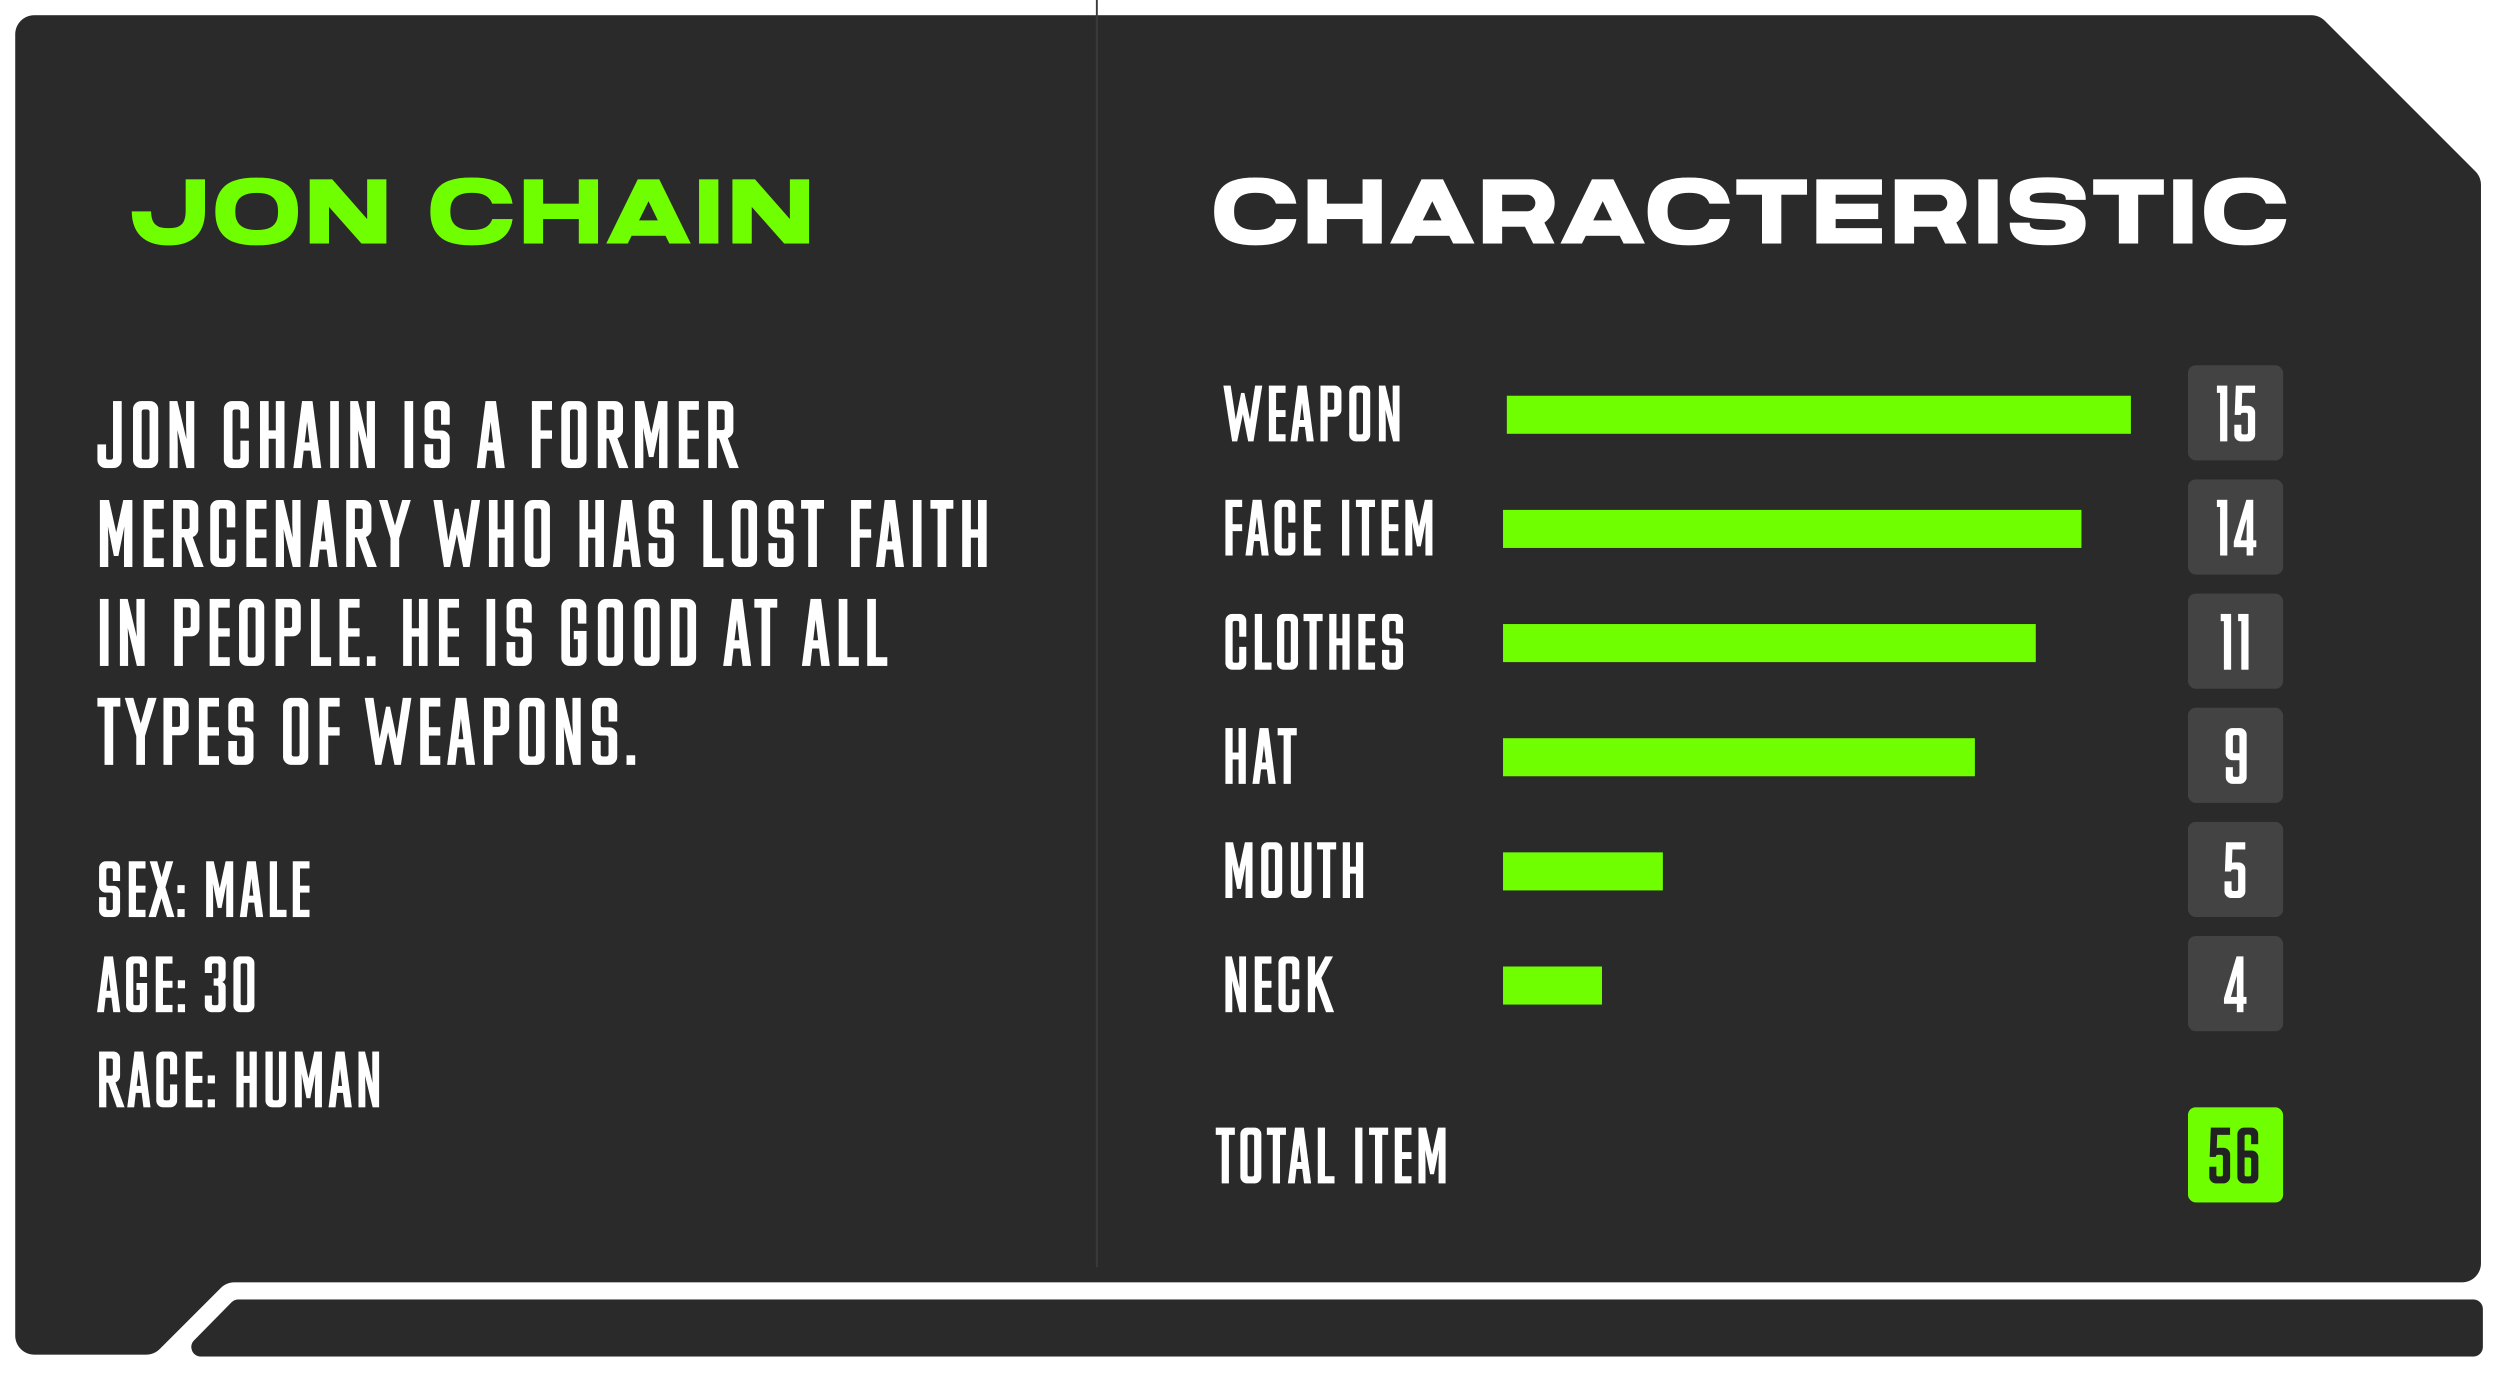 <svg width="657" height="361" viewBox="0 0 657 361" fill="none" xmlns="http://www.w3.org/2000/svg">
<g filter="url(#filter0_d_411_322)">
<path d="M61.198 338.597L51.351 348.597C50.106 349.861 51.002 352 52.776 352H650C651.105 352 652 351.105 652 350V340C652 338.895 651.105 338 650 338H62.623C62.087 338 61.574 338.215 61.198 338.597Z" fill="#2A2A2A"/>
<path d="M61.198 338.597L51.351 348.597C50.106 349.861 51.002 352 52.776 352H650C651.105 352 652 351.105 652 350V340C652 338.895 651.105 338 650 338H62.623C62.087 338 61.574 338.215 61.198 338.597Z" stroke="#2A2A2A"/>
</g>
<g filter="url(#filter1_d_411_322)">
<path d="M4 63.412V347C4 349.761 6.239 352 9 352H38.429C39.755 352 41.027 351.473 41.965 350.536L58.035 334.464C58.973 333.527 60.245 333 61.571 333H647C649.761 333 652 330.761 652 328V44.571C652 43.245 651.473 41.973 650.536 41.035L610.964 1.464C610.027 0.527 608.755 0 607.429 0H9C6.239 0 4 2.239 4 5V63.412Z" fill="#2A2A2A"/>
</g>
<g filter="url(#filter2_b_411_322)">
<path d="M48.795 47.13V55.553C48.795 56.175 48.734 56.712 48.624 57.188C48.392 58.128 48.123 58.69 47.538 59.129C46.952 59.557 46.61 59.727 45.89 59.837C45.536 59.898 45.255 59.923 45.06 59.935C44.877 59.947 44.608 59.947 44.278 59.947C43.949 59.947 43.68 59.947 43.485 59.935C43.302 59.923 43.021 59.898 42.655 59.837C42.289 59.776 41.996 59.703 41.764 59.605C41.312 59.398 40.641 58.946 40.299 58.348C39.969 57.75 39.701 56.786 39.701 55.553H34.623C34.635 57.127 34.879 58.495 35.379 59.679C35.88 60.887 36.637 61.888 37.674 62.669C39.261 63.89 41.459 64.501 44.278 64.501C45.56 64.501 46.683 64.378 47.672 64.147C48.917 63.841 49.979 63.353 50.87 62.669C51.895 61.9 52.652 60.887 53.153 59.654C53.629 58.495 53.873 57.127 53.873 55.553V47.13H48.795ZM77.634 59.703C78.085 58.617 78.305 57.262 78.317 55.626C78.33 53.99 78.098 52.611 77.634 51.5C76.865 49.559 75.412 48.216 73.52 47.545C71.652 46.873 69.797 46.642 67.465 46.678C65.134 46.642 63.266 46.873 61.374 47.545C59.506 48.216 58.054 49.559 57.285 51.5C56.821 52.599 56.589 53.954 56.589 55.577C56.589 57.201 56.821 58.556 57.285 59.654C58.066 61.571 59.506 62.926 61.374 63.597C63.266 64.269 65.134 64.513 67.465 64.476C68.649 64.488 69.711 64.439 70.676 64.305C71.64 64.183 72.592 63.963 73.532 63.634C75.436 62.987 76.865 61.669 77.634 59.703ZM72.739 53.331C72.959 53.868 73.068 54.637 73.068 55.638C73.068 56.627 72.959 57.384 72.739 57.897C72.421 58.714 71.86 59.349 71.042 59.789C70.224 60.228 69.04 60.448 67.465 60.448C64.621 60.448 62.863 59.569 62.192 57.823C61.96 57.31 61.838 56.566 61.838 55.577C61.838 54.588 61.96 53.844 62.192 53.331C62.863 51.573 64.621 50.694 67.465 50.694C69.028 50.694 70.212 50.926 71.018 51.39C71.835 51.854 72.409 52.501 72.739 53.331ZM96.487 57.579L87.32 47.13H81.387V64H86.465V54.381L94.986 64H101.541V47.13H96.487V57.579ZM129.348 57.579C129.312 57.689 129.287 57.787 129.25 57.872C128.933 58.69 128.372 59.325 127.554 59.776C126.736 60.228 125.552 60.448 123.977 60.448C121.133 60.448 119.375 59.569 118.704 57.799C118.472 57.286 118.35 56.541 118.35 55.553C118.35 54.564 118.472 53.807 118.704 53.294C119.375 51.549 121.133 50.67 123.977 50.67C125.54 50.67 126.724 50.902 127.529 51.366C128.347 51.817 128.921 52.464 129.25 53.294C129.263 53.368 129.287 53.441 129.324 53.526H134.707C134.573 52.745 134.377 52.062 134.146 51.476C133.376 49.535 131.924 48.192 130.032 47.52C128.164 46.849 126.309 46.617 123.977 46.654C121.646 46.617 119.778 46.849 117.886 47.52C116.018 48.192 114.565 49.535 113.796 51.476C113.333 52.574 113.101 53.929 113.101 55.553C113.101 57.176 113.333 58.531 113.796 59.63C114.578 61.546 116.018 62.901 117.886 63.585C119.778 64.269 121.646 64.476 123.977 64.476C125.161 64.476 126.223 64.415 127.188 64.293C128.152 64.183 129.104 63.951 130.044 63.622C131.948 62.95 133.376 61.644 134.146 59.703C134.402 59.105 134.597 58.397 134.707 57.579H129.348ZM152.108 47.13V53.526H142.733V47.13H137.655V64H142.733V57.579H152.108V64H157.162V47.13H152.108ZM167.604 47.13L159.328 64H164.98L165.981 61.974H174.904L175.905 64H181.533L173.256 47.13H167.604ZM167.934 57.921L170.437 52.879L172.878 57.921H167.934ZM188.79 64V47.13H183.711V64H188.79ZM207.582 57.579L198.415 47.13H192.482V64H197.56V54.381L206.081 64H212.636V47.13H207.582V57.579Z" fill="#70FF00"/>
</g>
<path d="M27.712 123C27.136 123 26.64 122.792 26.224 122.376C25.808 121.96 25.6 121.464 25.6 120.888V116.784H27.88V120.24C27.88 120.4 27.928 120.536 28.024 120.648C28.136 120.744 28.272 120.792 28.432 120.792H29.152C29.312 120.792 29.44 120.744 29.536 120.648C29.648 120.536 29.704 120.4 29.704 120.24V105.408H31.984V120.888C31.984 121.464 31.776 121.96 31.36 122.376C30.944 122.792 30.448 123 29.872 123H27.712ZM37.067 123C36.491 123 35.995 122.792 35.579 122.376C35.163 121.96 34.955 121.464 34.955 120.888V107.52C34.955 106.944 35.163 106.448 35.579 106.032C35.995 105.616 36.491 105.408 37.067 105.408H39.467C40.043 105.408 40.539 105.616 40.955 106.032C41.371 106.448 41.579 106.944 41.579 107.52V120.888C41.579 121.464 41.371 121.96 40.955 122.376C40.539 122.792 40.043 123 39.467 123H37.067ZM37.235 120.24C37.235 120.4 37.283 120.536 37.379 120.648C37.491 120.744 37.627 120.792 37.787 120.792H38.747C38.907 120.792 39.035 120.744 39.131 120.648C39.243 120.536 39.299 120.4 39.299 120.24V108.168C39.299 108.008 39.243 107.88 39.131 107.784C39.035 107.672 38.907 107.616 38.747 107.616H37.787C37.627 107.616 37.491 107.672 37.379 107.784C37.283 107.88 37.235 108.008 37.235 108.168V120.24ZM48.968 115.296H48.992L48.896 111.672V105.408H51.056V123H49.016L46.64 113.112H46.616L46.712 116.736V123H44.552V105.408H46.592L48.968 115.296ZM61.104 120.24C61.104 120.4 61.152 120.536 61.248 120.648C61.36 120.744 61.496 120.792 61.656 120.792H62.616C62.776 120.792 62.904 120.744 63 120.648C63.112 120.536 63.168 120.4 63.168 120.24V115.8H65.4V120.888C65.4 121.464 65.192 121.96 64.776 122.376C64.36 122.792 63.864 123 63.288 123H60.936C60.36 123 59.864 122.792 59.448 122.376C59.032 121.96 58.824 121.464 58.824 120.888V107.52C58.824 106.944 59.032 106.448 59.448 106.032C59.864 105.616 60.36 105.408 60.936 105.408H63.288C63.864 105.408 64.36 105.616 64.776 106.032C65.192 106.448 65.4 106.944 65.4 107.52V112.608H63.168V108.168C63.168 108.008 63.112 107.88 63 107.784C62.904 107.672 62.776 107.616 62.616 107.616H61.656C61.496 107.616 61.36 107.672 61.248 107.784C61.152 107.88 61.104 108.008 61.104 108.168V120.24ZM72.48 115.296H70.608V123H68.328V105.408H70.608V113.112H72.48V105.408H74.76V123H72.48V115.296ZM81.625 118.44H79.801L79.273 123H77.089L79.369 105.408H82.129L84.433 123H82.201L81.625 118.44ZM80.065 116.256H81.361L80.713 110.832L80.065 116.256ZM89.052 123H86.772V105.408H89.052V123ZM96.449 115.296H96.473L96.377 111.672V105.408H98.537V123H96.497L94.121 113.112H94.097L94.193 116.736V123H92.033V105.408H94.073L96.449 115.296ZM108.586 123H106.306V105.408H108.586V123ZM113.679 115.296C113.103 115.296 112.607 115.088 112.191 114.672C111.775 114.256 111.567 113.76 111.567 113.184V107.52C111.567 106.944 111.775 106.448 112.191 106.032C112.607 105.616 113.103 105.408 113.679 105.408H116.079C116.655 105.408 117.151 105.616 117.567 106.032C117.983 106.448 118.191 106.944 118.191 107.52V111.624H115.911V108.168C115.911 108.008 115.855 107.88 115.743 107.784C115.647 107.672 115.519 107.616 115.359 107.616H114.399C114.239 107.616 114.103 107.672 113.991 107.784C113.895 107.88 113.847 108.008 113.847 108.168V112.584C113.847 112.744 113.895 112.88 113.991 112.992C114.103 113.088 114.239 113.136 114.399 113.136H116.079C116.655 113.136 117.151 113.344 117.567 113.76C117.983 114.176 118.191 114.672 118.191 115.248V120.888C118.191 121.464 117.983 121.96 117.567 122.376C117.151 122.792 116.655 123 116.079 123H113.679C113.103 123 112.607 122.792 112.191 122.376C111.775 121.96 111.567 121.464 111.567 120.888V116.736H113.847V120.24C113.847 120.4 113.895 120.536 113.991 120.648C114.103 120.744 114.239 120.792 114.399 120.792H115.359C115.519 120.792 115.647 120.744 115.743 120.648C115.855 120.536 115.911 120.4 115.911 120.24V115.848C115.911 115.688 115.855 115.56 115.743 115.464C115.647 115.352 115.519 115.296 115.359 115.296H113.679ZM129.845 118.44H128.021L127.493 123H125.309L127.589 105.408H130.349L132.653 123H130.421L129.845 118.44ZM128.285 116.256H129.581L128.933 110.832L128.285 116.256ZM139.784 105.408H145.064V107.688H142.064V113.112H145.064V115.296H142.064V123H139.784V105.408ZM149.618 123C149.042 123 148.546 122.792 148.13 122.376C147.714 121.96 147.506 121.464 147.506 120.888V107.52C147.506 106.944 147.714 106.448 148.13 106.032C148.546 105.616 149.042 105.408 149.618 105.408H152.018C152.594 105.408 153.09 105.616 153.506 106.032C153.922 106.448 154.13 106.944 154.13 107.52V120.888C154.13 121.464 153.922 121.96 153.506 122.376C153.09 122.792 152.594 123 152.018 123H149.618ZM149.786 120.24C149.786 120.4 149.834 120.536 149.93 120.648C150.042 120.744 150.178 120.792 150.338 120.792H151.298C151.458 120.792 151.586 120.744 151.682 120.648C151.794 120.536 151.85 120.4 151.85 120.24V108.168C151.85 108.008 151.794 107.88 151.682 107.784C151.586 107.672 151.458 107.616 151.298 107.616H150.338C150.178 107.616 150.042 107.672 149.93 107.784C149.834 107.88 149.786 108.008 149.786 108.168V120.24ZM161.615 105.408C162.191 105.408 162.687 105.616 163.103 106.032C163.519 106.448 163.727 106.944 163.727 107.52V113.112C163.727 113.576 163.583 113.992 163.295 114.36C163.023 114.728 162.679 114.984 162.263 115.128L165.143 123H162.695L159.959 115.224H159.383V123H157.103V105.408H161.615ZM159.383 107.616V113.016H160.895C161.055 113.016 161.183 112.968 161.279 112.872C161.391 112.76 161.447 112.624 161.447 112.464V108.168C161.447 108.008 161.391 107.88 161.279 107.784C161.183 107.672 161.055 107.616 160.895 107.616H159.383ZM171.161 113.928L173.009 105.408H175.409V123H173.201V115.824L173.297 112.464H173.273L171.737 120.12H170.537L169.001 112.464H168.977L169.073 115.824V123H166.865V105.408H169.265L171.161 113.928ZM178.384 105.408H183.664V107.688H180.664V113.112H183.664V115.296H180.664V120.72H183.664V123H178.384V105.408ZM190.618 105.408C191.194 105.408 191.69 105.616 192.106 106.032C192.522 106.448 192.73 106.944 192.73 107.52V113.112C192.73 113.576 192.586 113.992 192.298 114.36C192.026 114.728 191.682 114.984 191.266 115.128L194.146 123H191.698L188.962 115.224H188.386V123H186.106V105.408H190.618ZM188.386 107.616V113.016H189.898C190.058 113.016 190.186 112.968 190.282 112.872C190.394 112.76 190.45 112.624 190.45 112.464V108.168C190.45 108.008 190.394 107.88 190.282 107.784C190.186 107.672 190.058 107.616 189.898 107.616H188.386ZM30.544 139.928L32.392 131.408H34.792V149H32.584V141.824L32.68 138.464H32.656L31.12 146.12H29.92L28.384 138.464H28.36L28.456 141.824V149H26.248V131.408H28.648L30.544 139.928ZM37.767 131.408H43.047V133.688H40.047V139.112H43.047V141.296H40.047V146.72H43.047V149H37.767V131.408ZM50.001 131.408C50.577 131.408 51.073 131.616 51.489 132.032C51.905 132.448 52.113 132.944 52.113 133.52V139.112C52.113 139.576 51.969 139.992 51.681 140.36C51.409 140.728 51.065 140.984 50.649 141.128L53.529 149H51.081L48.345 141.224H47.769V149H45.489V131.408H50.001ZM47.769 133.616V139.016H49.281C49.441 139.016 49.569 138.968 49.665 138.872C49.777 138.76 49.833 138.624 49.833 138.464V134.168C49.833 134.008 49.777 133.88 49.665 133.784C49.569 133.672 49.441 133.616 49.281 133.616H47.769ZM57.531 146.24C57.531 146.4 57.578 146.536 57.675 146.648C57.786 146.744 57.922 146.792 58.083 146.792H59.042C59.203 146.792 59.331 146.744 59.426 146.648C59.538 146.536 59.594 146.4 59.594 146.24V141.8H61.827V146.888C61.827 147.464 61.618 147.96 61.203 148.376C60.786 148.792 60.291 149 59.715 149H57.362C56.786 149 56.291 148.792 55.874 148.376C55.459 147.96 55.251 147.464 55.251 146.888V133.52C55.251 132.944 55.459 132.448 55.874 132.032C56.291 131.616 56.786 131.408 57.362 131.408H59.715C60.291 131.408 60.786 131.616 61.203 132.032C61.618 132.448 61.827 132.944 61.827 133.52V138.608H59.594V134.168C59.594 134.008 59.538 133.88 59.426 133.784C59.331 133.672 59.203 133.616 59.042 133.616H58.083C57.922 133.616 57.786 133.672 57.675 133.784C57.578 133.88 57.531 134.008 57.531 134.168V146.24ZM64.754 131.408H70.034V133.688H67.034V139.112H70.034V141.296H67.034V146.72H70.034V149H64.754V131.408ZM76.892 141.296H76.916L76.82 137.672V131.408H78.98V149H76.94L74.564 139.112H74.54L74.636 142.736V149H72.476V131.408H74.516L76.892 141.296ZM85.844 144.44H84.02L83.492 149H81.308L83.588 131.408H86.348L88.652 149H86.42L85.844 144.44ZM84.284 142.256H85.58L84.932 136.832L84.284 142.256ZM95.503 131.408C96.079 131.408 96.575 131.616 96.991 132.032C97.407 132.448 97.615 132.944 97.615 133.52V139.112C97.615 139.576 97.471 139.992 97.183 140.36C96.911 140.728 96.567 140.984 96.151 141.128L99.031 149H96.583L93.847 141.224H93.271V149H90.991V131.408H95.503ZM93.271 133.616V139.016H94.783C94.943 139.016 95.071 138.968 95.167 138.872C95.279 138.76 95.335 138.624 95.335 138.464V134.168C95.335 134.008 95.279 133.88 95.167 133.784C95.071 133.672 94.943 133.616 94.783 133.616H93.271ZM103.8 138.128L105.696 131.408H107.952L104.904 141.416V149H102.624V141.416L99.6 131.408H101.832L103.8 138.128ZM123.916 131.408H126.172L123.412 149H121.732L120.052 140.384L118.276 149H116.668L113.908 131.408H116.212L117.82 142.136L119.5 133.712H120.556L122.308 142.136L123.916 131.408ZM132.641 141.296H130.769V149H128.489V131.408H130.769V139.112H132.641V131.408H134.921V149H132.641V141.296ZM140.011 149C139.435 149 138.939 148.792 138.523 148.376C138.107 147.96 137.899 147.464 137.899 146.888V133.52C137.899 132.944 138.107 132.448 138.523 132.032C138.939 131.616 139.435 131.408 140.011 131.408H142.411C142.987 131.408 143.483 131.616 143.899 132.032C144.315 132.448 144.523 132.944 144.523 133.52V146.888C144.523 147.464 144.315 147.96 143.899 148.376C143.483 148.792 142.987 149 142.411 149H140.011ZM140.179 146.24C140.179 146.4 140.227 146.536 140.323 146.648C140.435 146.744 140.571 146.792 140.731 146.792H141.691C141.851 146.792 141.979 146.744 142.075 146.648C142.187 146.536 142.243 146.4 142.243 146.24V134.168C142.243 134.008 142.187 133.88 142.075 133.784C141.979 133.672 141.851 133.616 141.691 133.616H140.731C140.571 133.616 140.435 133.672 140.323 133.784C140.227 133.88 140.179 134.008 140.179 134.168V146.24ZM156.44 141.296H154.568V149H152.288V131.408H154.568V139.112H156.44V131.408H158.72V149H156.44V141.296ZM165.586 144.44H163.762L163.234 149H161.05L163.33 131.408H166.09L168.394 149H166.162L165.586 144.44ZM164.026 142.256H165.322L164.674 136.832L164.026 142.256ZM172.563 141.296C171.987 141.296 171.491 141.088 171.075 140.672C170.659 140.256 170.451 139.76 170.451 139.184V133.52C170.451 132.944 170.659 132.448 171.075 132.032C171.491 131.616 171.987 131.408 172.563 131.408H174.963C175.539 131.408 176.035 131.616 176.451 132.032C176.867 132.448 177.075 132.944 177.075 133.52V137.624H174.795V134.168C174.795 134.008 174.739 133.88 174.627 133.784C174.531 133.672 174.403 133.616 174.243 133.616H173.283C173.123 133.616 172.987 133.672 172.875 133.784C172.779 133.88 172.731 134.008 172.731 134.168V138.584C172.731 138.744 172.779 138.88 172.875 138.992C172.987 139.088 173.123 139.136 173.283 139.136H174.963C175.539 139.136 176.035 139.344 176.451 139.76C176.867 140.176 177.075 140.672 177.075 141.248V146.888C177.075 147.464 176.867 147.96 176.451 148.376C176.035 148.792 175.539 149 174.963 149H172.563C171.987 149 171.491 148.792 171.075 148.376C170.659 147.96 170.451 147.464 170.451 146.888V142.736H172.731V146.24C172.731 146.4 172.779 146.536 172.875 146.648C172.987 146.744 173.123 146.792 173.283 146.792H174.243C174.403 146.792 174.531 146.744 174.627 146.648C174.739 146.536 174.795 146.4 174.795 146.24V141.848C174.795 141.688 174.739 141.56 174.627 141.464C174.531 141.352 174.403 141.296 174.243 141.296H172.563ZM184.841 131.408H187.121V146.72H190.121V149H184.841V131.408ZM194.441 149C193.865 149 193.369 148.792 192.953 148.376C192.537 147.96 192.329 147.464 192.329 146.888V133.52C192.329 132.944 192.537 132.448 192.953 132.032C193.369 131.616 193.865 131.408 194.441 131.408H196.841C197.417 131.408 197.913 131.616 198.329 132.032C198.745 132.448 198.953 132.944 198.953 133.52V146.888C198.953 147.464 198.745 147.96 198.329 148.376C197.913 148.792 197.417 149 196.841 149H194.441ZM194.609 146.24C194.609 146.4 194.657 146.536 194.753 146.648C194.865 146.744 195.001 146.792 195.161 146.792H196.121C196.281 146.792 196.409 146.744 196.505 146.648C196.617 146.536 196.673 146.4 196.673 146.24V134.168C196.673 134.008 196.617 133.88 196.505 133.784C196.409 133.672 196.281 133.616 196.121 133.616H195.161C195.001 133.616 194.865 133.672 194.753 133.784C194.657 133.88 194.609 134.008 194.609 134.168V146.24ZM204.038 141.296C203.462 141.296 202.966 141.088 202.55 140.672C202.134 140.256 201.926 139.76 201.926 139.184V133.52C201.926 132.944 202.134 132.448 202.55 132.032C202.966 131.616 203.462 131.408 204.038 131.408H206.438C207.014 131.408 207.51 131.616 207.926 132.032C208.342 132.448 208.55 132.944 208.55 133.52V137.624H206.27V134.168C206.27 134.008 206.214 133.88 206.102 133.784C206.006 133.672 205.878 133.616 205.718 133.616H204.758C204.598 133.616 204.462 133.672 204.35 133.784C204.254 133.88 204.206 134.008 204.206 134.168V138.584C204.206 138.744 204.254 138.88 204.35 138.992C204.462 139.088 204.598 139.136 204.758 139.136H206.438C207.014 139.136 207.51 139.344 207.926 139.76C208.342 140.176 208.55 140.672 208.55 141.248V146.888C208.55 147.464 208.342 147.96 207.926 148.376C207.51 148.792 207.014 149 206.438 149H204.038C203.462 149 202.966 148.792 202.55 148.376C202.134 147.96 201.926 147.464 201.926 146.888V142.736H204.206V146.24C204.206 146.4 204.254 146.536 204.35 146.648C204.462 146.744 204.598 146.792 204.758 146.792H205.718C205.878 146.792 206.006 146.744 206.102 146.648C206.214 146.536 206.27 146.4 206.27 146.24V141.848C206.27 141.688 206.214 141.56 206.102 141.464C206.006 141.352 205.878 141.296 205.718 141.296H204.038ZM210.524 131.408H216.548V133.688H214.676V149H212.396V133.688H210.524V131.408ZM223.663 131.408H228.943V133.688H225.943V139.112H228.943V141.296H225.943V149H223.663V131.408ZM234.758 144.44H232.934L232.406 149H230.222L232.502 131.408H235.262L237.566 149H235.334L234.758 144.44ZM233.198 142.256H234.494L233.846 136.832L233.198 142.256ZM242.184 149H239.904V131.408H242.184V149ZM244.517 131.408H250.541V133.688H248.669V149H246.389V133.688H244.517V131.408ZM257.016 141.296H255.144V149H252.864V131.408H255.144V139.112H257.016V131.408H259.296V149H257.016V141.296ZM28.528 175H26.248V157.408H28.528V175ZM35.925 167.296H35.949L35.853 163.672V157.408H38.013V175H35.973L33.597 165.112H33.573L33.669 168.736V175H31.509V157.408H33.549L35.925 167.296ZM48.062 167.224V175H45.782V157.408H50.294C50.87 157.408 51.366 157.616 51.782 158.032C52.198 158.448 52.406 158.944 52.406 159.52V165.112C52.406 165.688 52.198 166.184 51.782 166.6C51.366 167.016 50.87 167.224 50.294 167.224H48.062ZM48.062 159.616V165.016H49.574C49.734 165.016 49.862 164.968 49.958 164.872C50.07 164.76 50.126 164.624 50.126 164.464V160.168C50.126 160.008 50.07 159.88 49.958 159.784C49.862 159.672 49.734 159.616 49.574 159.616H48.062ZM55.098 157.408H60.378V159.688H57.378V165.112H60.378V167.296H57.378V172.72H60.378V175H55.098V157.408ZM64.932 175C64.356 175 63.86 174.792 63.444 174.376C63.028 173.96 62.82 173.464 62.82 172.888V159.52C62.82 158.944 63.028 158.448 63.444 158.032C63.86 157.616 64.356 157.408 64.932 157.408H67.332C67.908 157.408 68.404 157.616 68.82 158.032C69.236 158.448 69.444 158.944 69.444 159.52V172.888C69.444 173.464 69.236 173.96 68.82 174.376C68.404 174.792 67.908 175 67.332 175H64.932ZM65.1 172.24C65.1 172.4 65.148 172.536 65.244 172.648C65.356 172.744 65.492 172.792 65.652 172.792H66.612C66.772 172.792 66.9 172.744 66.996 172.648C67.108 172.536 67.164 172.4 67.164 172.24V160.168C67.164 160.008 67.108 159.88 66.996 159.784C66.9 159.672 66.772 159.616 66.612 159.616H65.652C65.492 159.616 65.356 159.672 65.244 159.784C65.148 159.88 65.1 160.008 65.1 160.168V172.24ZM74.697 167.224V175H72.417V157.408H76.929C77.505 157.408 78.001 157.616 78.417 158.032C78.833 158.448 79.041 158.944 79.041 159.52V165.112C79.041 165.688 78.833 166.184 78.417 166.6C78.001 167.016 77.505 167.224 76.929 167.224H74.697ZM74.697 159.616V165.016H76.209C76.369 165.016 76.497 164.968 76.593 164.872C76.705 164.76 76.761 164.624 76.761 164.464V160.168C76.761 160.008 76.705 159.88 76.593 159.784C76.497 159.672 76.369 159.616 76.209 159.616H74.697ZM81.733 157.408H84.013V172.72H87.013V175H81.733V157.408ZM89.221 157.408H94.501V159.688H91.501V165.112H94.501V167.296H91.501V172.72H94.501V175H89.221V157.408ZM98.695 175H96.415V172.48H98.695V175ZM110.094 167.296H108.222V175H105.942V157.408H108.222V165.112H110.094V157.408H112.374V175H110.094V167.296ZM115.352 157.408H120.632V159.688H117.632V165.112H120.632V167.296H117.632V172.72H120.632V175H115.352V157.408ZM130.146 175H127.866V157.408H130.146V175ZM135.24 167.296C134.664 167.296 134.168 167.088 133.752 166.672C133.336 166.256 133.128 165.76 133.128 165.184V159.52C133.128 158.944 133.336 158.448 133.752 158.032C134.168 157.616 134.664 157.408 135.24 157.408H137.64C138.216 157.408 138.712 157.616 139.128 158.032C139.544 158.448 139.752 158.944 139.752 159.52V163.624H137.472V160.168C137.472 160.008 137.416 159.88 137.304 159.784C137.208 159.672 137.08 159.616 136.92 159.616H135.96C135.8 159.616 135.664 159.672 135.552 159.784C135.456 159.88 135.408 160.008 135.408 160.168V164.584C135.408 164.744 135.456 164.88 135.552 164.992C135.664 165.088 135.8 165.136 135.96 165.136H137.64C138.216 165.136 138.712 165.344 139.128 165.76C139.544 166.176 139.752 166.672 139.752 167.248V172.888C139.752 173.464 139.544 173.96 139.128 174.376C138.712 174.792 138.216 175 137.64 175H135.24C134.664 175 134.168 174.792 133.752 174.376C133.336 173.96 133.128 173.464 133.128 172.888V168.736H135.408V172.24C135.408 172.4 135.456 172.536 135.552 172.648C135.664 172.744 135.8 172.792 135.96 172.792H136.92C137.08 172.792 137.208 172.744 137.304 172.648C137.416 172.536 137.472 172.4 137.472 172.24V167.848C137.472 167.688 137.416 167.56 137.304 167.464C137.208 167.352 137.08 167.296 136.92 167.296H135.24ZM150.781 165.808H154.141V172.888C154.141 173.464 153.933 173.96 153.517 174.376C153.101 174.792 152.605 175 152.029 175H149.629C149.053 175 148.557 174.792 148.141 174.376C147.725 173.96 147.517 173.464 147.517 172.888V159.52C147.517 158.944 147.725 158.448 148.141 158.032C148.557 157.616 149.053 157.408 149.629 157.408H151.981C152.557 157.408 153.053 157.616 153.469 158.032C153.885 158.448 154.093 158.944 154.093 159.52V163.888H151.861V160.168C151.861 160.008 151.805 159.88 151.693 159.784C151.597 159.672 151.469 159.616 151.309 159.616H150.349C150.189 159.616 150.053 159.672 149.941 159.784C149.845 159.88 149.797 160.008 149.797 160.168V172.24C149.797 172.4 149.845 172.536 149.941 172.648C150.053 172.744 150.189 172.792 150.349 172.792H151.309C151.469 172.792 151.597 172.744 151.693 172.648C151.805 172.536 151.861 172.4 151.861 172.24V167.992H150.781V165.808ZM159.227 175C158.651 175 158.155 174.792 157.739 174.376C157.323 173.96 157.115 173.464 157.115 172.888V159.52C157.115 158.944 157.323 158.448 157.739 158.032C158.155 157.616 158.651 157.408 159.227 157.408H161.627C162.203 157.408 162.699 157.616 163.115 158.032C163.531 158.448 163.739 158.944 163.739 159.52V172.888C163.739 173.464 163.531 173.96 163.115 174.376C162.699 174.792 162.203 175 161.627 175H159.227ZM159.395 172.24C159.395 172.4 159.443 172.536 159.539 172.648C159.651 172.744 159.787 172.792 159.947 172.792H160.907C161.067 172.792 161.195 172.744 161.291 172.648C161.403 172.536 161.459 172.4 161.459 172.24V160.168C161.459 160.008 161.403 159.88 161.291 159.784C161.195 159.672 161.067 159.616 160.907 159.616H159.947C159.787 159.616 159.651 159.672 159.539 159.784C159.443 159.88 159.395 160.008 159.395 160.168V172.24ZM168.824 175C168.248 175 167.752 174.792 167.336 174.376C166.92 173.96 166.712 173.464 166.712 172.888V159.52C166.712 158.944 166.92 158.448 167.336 158.032C167.752 157.616 168.248 157.408 168.824 157.408H171.224C171.8 157.408 172.296 157.616 172.712 158.032C173.128 158.448 173.336 158.944 173.336 159.52V172.888C173.336 173.464 173.128 173.96 172.712 174.376C172.296 174.792 171.8 175 171.224 175H168.824ZM168.992 172.24C168.992 172.4 169.04 172.536 169.136 172.648C169.248 172.744 169.384 172.792 169.544 172.792H170.504C170.664 172.792 170.792 172.744 170.888 172.648C171 172.536 171.056 172.4 171.056 172.24V160.168C171.056 160.008 171 159.88 170.888 159.784C170.792 159.672 170.664 159.616 170.504 159.616H169.544C169.384 159.616 169.248 159.672 169.136 159.784C169.04 159.88 168.992 160.008 168.992 160.168V172.24ZM176.309 175V157.408H180.821C181.397 157.408 181.893 157.616 182.309 158.032C182.725 158.448 182.933 158.944 182.933 159.52V172.888C182.933 173.464 182.725 173.96 182.309 174.376C181.893 174.792 181.397 175 180.821 175H176.309ZM178.589 159.616V172.792H180.101C180.261 172.792 180.389 172.744 180.485 172.648C180.597 172.536 180.653 172.4 180.653 172.24V160.168C180.653 160.008 180.597 159.88 180.485 159.784C180.389 159.672 180.261 159.616 180.101 159.616H178.589ZM194.587 170.44H192.763L192.235 175H190.051L192.331 157.408H195.091L197.395 175H195.163L194.587 170.44ZM193.027 168.256H194.323L193.675 162.832L193.027 168.256ZM198.242 157.408H204.266V159.688H202.394V175H200.114V159.688H198.242V157.408ZM215.269 170.44H213.445L212.917 175H210.733L213.013 157.408H215.773L218.077 175H215.845L215.269 170.44ZM213.709 168.256H215.005L214.357 162.832L213.709 168.256ZM220.415 157.408H222.695V172.72H225.695V175H220.415V157.408ZM227.903 157.408H230.183V172.72H233.183V175H227.903V157.408ZM25.6 183.408H31.624V185.688H29.752V201H27.472V185.688H25.6V183.408ZM36.995 190.128L38.891 183.408H41.147L38.099 193.416V201H35.819V193.416L32.795 183.408H35.027L36.995 190.128ZM45.238 193.224V201H42.958V183.408H47.47C48.046 183.408 48.542 183.616 48.958 184.032C49.374 184.448 49.582 184.944 49.582 185.52V191.112C49.582 191.688 49.374 192.184 48.958 192.6C48.542 193.016 48.046 193.224 47.47 193.224H45.238ZM45.238 185.616V191.016H46.75C46.91 191.016 47.038 190.968 47.134 190.872C47.246 190.76 47.302 190.624 47.302 190.464V186.168C47.302 186.008 47.246 185.88 47.134 185.784C47.038 185.672 46.91 185.616 46.75 185.616H45.238ZM52.274 183.408H57.554V185.688H54.554V191.112H57.554V193.296H54.554V198.72H57.554V201H52.274V183.408ZM62.108 193.296C61.532 193.296 61.036 193.088 60.62 192.672C60.204 192.256 59.996 191.76 59.996 191.184V185.52C59.996 184.944 60.204 184.448 60.62 184.032C61.036 183.616 61.532 183.408 62.108 183.408H64.508C65.084 183.408 65.58 183.616 65.996 184.032C66.412 184.448 66.62 184.944 66.62 185.52V189.624H64.34V186.168C64.34 186.008 64.284 185.88 64.172 185.784C64.076 185.672 63.948 185.616 63.788 185.616H62.828C62.668 185.616 62.532 185.672 62.42 185.784C62.324 185.88 62.276 186.008 62.276 186.168V190.584C62.276 190.744 62.324 190.88 62.42 190.992C62.532 191.088 62.668 191.136 62.828 191.136H64.508C65.084 191.136 65.58 191.344 65.996 191.76C66.412 192.176 66.62 192.672 66.62 193.248V198.888C66.62 199.464 66.412 199.96 65.996 200.376C65.58 200.792 65.084 201 64.508 201H62.108C61.532 201 61.036 200.792 60.62 200.376C60.204 199.96 59.996 199.464 59.996 198.888V194.736H62.276V198.24C62.276 198.4 62.324 198.536 62.42 198.648C62.532 198.744 62.668 198.792 62.828 198.792H63.788C63.948 198.792 64.076 198.744 64.172 198.648C64.284 198.536 64.34 198.4 64.34 198.24V193.848C64.34 193.688 64.284 193.56 64.172 193.464C64.076 193.352 63.948 193.296 63.788 193.296H62.108ZM76.498 201C75.922 201 75.426 200.792 75.01 200.376C74.594 199.96 74.386 199.464 74.386 198.888V185.52C74.386 184.944 74.594 184.448 75.01 184.032C75.426 183.616 75.922 183.408 76.498 183.408H78.898C79.474 183.408 79.97 183.616 80.386 184.032C80.802 184.448 81.01 184.944 81.01 185.52V198.888C81.01 199.464 80.802 199.96 80.386 200.376C79.97 200.792 79.474 201 78.898 201H76.498ZM76.666 198.24C76.666 198.4 76.714 198.536 76.81 198.648C76.922 198.744 77.058 198.792 77.218 198.792H78.178C78.338 198.792 78.466 198.744 78.562 198.648C78.674 198.536 78.73 198.4 78.73 198.24V186.168C78.73 186.008 78.674 185.88 78.562 185.784C78.466 185.672 78.338 185.616 78.178 185.616H77.218C77.058 185.616 76.922 185.672 76.81 185.784C76.714 185.88 76.666 186.008 76.666 186.168V198.24ZM83.983 183.408H89.263V185.688H86.263V191.112H89.263V193.296H86.263V201H83.983V183.408ZM105.858 183.408H108.114L105.354 201H103.674L101.994 192.384L100.218 201H98.61L95.85 183.408H98.154L99.762 194.136L101.442 185.712H102.498L104.25 194.136L105.858 183.408ZM110.431 183.408H115.711V185.688H112.711V191.112H115.711V193.296H112.711V198.72H115.711V201H110.431V183.408ZM122.041 196.44H120.217L119.689 201H117.505L119.785 183.408H122.545L124.849 201H122.617L122.041 196.44ZM120.481 194.256H121.777L121.129 188.832L120.481 194.256ZM129.468 193.224V201H127.188V183.408H131.7C132.276 183.408 132.772 183.616 133.188 184.032C133.604 184.448 133.812 184.944 133.812 185.52V191.112C133.812 191.688 133.604 192.184 133.188 192.6C132.772 193.016 132.276 193.224 131.7 193.224H129.468ZM129.468 185.616V191.016H130.98C131.14 191.016 131.268 190.968 131.364 190.872C131.476 190.76 131.532 190.624 131.532 190.464V186.168C131.532 186.008 131.476 185.88 131.364 185.784C131.268 185.672 131.14 185.616 130.98 185.616H129.468ZM138.616 201C138.04 201 137.544 200.792 137.128 200.376C136.712 199.96 136.504 199.464 136.504 198.888V185.52C136.504 184.944 136.712 184.448 137.128 184.032C137.544 183.616 138.04 183.408 138.616 183.408H141.016C141.592 183.408 142.088 183.616 142.504 184.032C142.92 184.448 143.128 184.944 143.128 185.52V198.888C143.128 199.464 142.92 199.96 142.504 200.376C142.088 200.792 141.592 201 141.016 201H138.616ZM138.784 198.24C138.784 198.4 138.832 198.536 138.928 198.648C139.04 198.744 139.176 198.792 139.336 198.792H140.296C140.456 198.792 140.584 198.744 140.68 198.648C140.792 198.536 140.848 198.4 140.848 198.24V186.168C140.848 186.008 140.792 185.88 140.68 185.784C140.584 185.672 140.456 185.616 140.296 185.616H139.336C139.176 185.616 139.04 185.672 138.928 185.784C138.832 185.88 138.784 186.008 138.784 186.168V198.24ZM150.517 193.296H150.541L150.445 189.672V183.408H152.605V201H150.565L148.189 191.112H148.165L148.261 194.736V201H146.101V183.408H148.141L150.517 193.296ZM157.693 193.296C157.117 193.296 156.621 193.088 156.205 192.672C155.789 192.256 155.581 191.76 155.581 191.184V185.52C155.581 184.944 155.789 184.448 156.205 184.032C156.621 183.616 157.117 183.408 157.693 183.408H160.093C160.669 183.408 161.165 183.616 161.581 184.032C161.997 184.448 162.205 184.944 162.205 185.52V189.624H159.925V186.168C159.925 186.008 159.869 185.88 159.757 185.784C159.661 185.672 159.533 185.616 159.373 185.616H158.413C158.253 185.616 158.117 185.672 158.005 185.784C157.909 185.88 157.861 186.008 157.861 186.168V190.584C157.861 190.744 157.909 190.88 158.005 190.992C158.117 191.088 158.253 191.136 158.413 191.136H160.093C160.669 191.136 161.165 191.344 161.581 191.76C161.997 192.176 162.205 192.672 162.205 193.248V198.888C162.205 199.464 161.997 199.96 161.581 200.376C161.165 200.792 160.669 201 160.093 201H157.693C157.117 201 156.621 200.792 156.205 200.376C155.789 199.96 155.581 199.464 155.581 198.888V194.736H157.861V198.24C157.861 198.4 157.909 198.536 158.005 198.648C158.117 198.744 158.253 198.792 158.413 198.792H159.373C159.533 198.792 159.661 198.744 159.757 198.648C159.869 198.536 159.925 198.4 159.925 198.24V193.848C159.925 193.688 159.869 193.56 159.757 193.464C159.661 193.352 159.533 193.296 159.373 193.296H157.693ZM166.93 201H164.65V198.48H166.93V201Z" fill="white"/>
<path d="M335.322 57.579C335.285 57.689 335.261 57.787 335.224 57.872C334.907 58.69 334.345 59.325 333.527 59.776C332.709 60.228 331.525 60.448 329.951 60.448C327.106 60.448 325.349 59.569 324.677 57.799C324.445 57.286 324.323 56.541 324.323 55.553C324.323 54.564 324.445 53.807 324.677 53.294C325.349 51.549 327.106 50.67 329.951 50.67C331.513 50.67 332.697 50.902 333.503 51.366C334.321 51.817 334.895 52.464 335.224 53.294C335.236 53.368 335.261 53.441 335.297 53.526H340.681C340.546 52.745 340.351 52.062 340.119 51.476C339.35 49.535 337.897 48.192 336.005 47.52C334.138 46.849 332.282 46.617 329.951 46.654C327.619 46.617 325.751 46.849 323.859 47.52C321.992 48.192 320.539 49.535 319.77 51.476C319.306 52.574 319.074 53.929 319.074 55.553C319.074 57.176 319.306 58.531 319.77 59.63C320.551 61.546 321.992 62.901 323.859 63.585C325.751 64.269 327.619 64.476 329.951 64.476C331.135 64.476 332.197 64.415 333.161 64.293C334.125 64.183 335.078 63.951 336.018 63.622C337.922 62.95 339.35 61.644 340.119 59.703C340.375 59.105 340.571 58.397 340.681 57.579H335.322ZM358.082 47.13V53.526H348.707V47.13H343.628V64H348.707V57.579H358.082V64H363.135V47.13H358.082ZM373.578 47.13L365.302 64H370.954L371.955 61.974H380.878L381.879 64H387.506L379.23 47.13H373.578ZM373.908 57.921L376.41 52.879L378.852 57.921H373.908ZM402.917 64H408.545L405.859 58.495C406.177 58.287 406.47 58.031 406.738 57.75C407.324 57.176 407.776 56.517 408.093 55.773C408.728 54.247 408.728 52.452 408.093 50.926C407.458 49.425 406.262 48.241 404.761 47.606C403.992 47.289 403.186 47.13 402.344 47.13H389.685V64H394.763V59.581H400.745L402.917 64ZM394.763 51.17H401.318C401.917 51.17 402.417 51.39 402.844 51.817C403.271 52.245 403.491 52.757 403.491 53.355C403.491 53.954 403.284 54.466 402.856 54.894C402.429 55.321 401.917 55.528 401.318 55.528H394.763V51.17ZM418.365 47.13L410.089 64H415.741L416.742 61.974H425.665L426.666 64H432.293L424.017 47.13H418.365ZM418.695 57.921L421.197 52.879L423.639 57.921H418.695ZM449.243 57.579C449.206 57.689 449.182 57.787 449.145 57.872C448.828 58.69 448.266 59.325 447.448 59.776C446.63 60.228 445.446 60.448 443.872 60.448C441.027 60.448 439.27 59.569 438.598 57.799C438.366 57.286 438.244 56.541 438.244 55.553C438.244 54.564 438.366 53.807 438.598 53.294C439.27 51.549 441.027 50.67 443.872 50.67C445.434 50.67 446.618 50.902 447.424 51.366C448.242 51.817 448.815 52.464 449.145 53.294C449.157 53.368 449.182 53.441 449.218 53.526H454.602C454.467 52.745 454.272 52.062 454.04 51.476C453.271 49.535 451.818 48.192 449.926 47.52C448.059 46.849 446.203 46.617 443.872 46.654C441.54 46.617 439.672 46.849 437.78 47.52C435.913 48.192 434.46 49.535 433.691 51.476C433.227 52.574 432.995 53.929 432.995 55.553C432.995 57.176 433.227 58.531 433.691 59.63C434.472 61.546 435.913 62.901 437.78 63.585C439.672 64.269 441.54 64.476 443.872 64.476C445.056 64.476 446.118 64.415 447.082 64.293C448.046 64.183 448.999 63.951 449.938 63.622C451.843 62.95 453.271 61.644 454.04 59.703C454.296 59.105 454.492 58.397 454.602 57.579H449.243ZM474.883 47.13H456.304V51.17H463.055V64H468.133V51.17H474.883V47.13ZM494.579 51.17V47.13H477.331V64H494.579V59.947H482.409V57.579H493.59V53.526H482.409V51.17H494.579ZM511.174 64H516.802L514.116 58.495C514.434 58.287 514.727 58.031 514.995 57.75C515.581 57.176 516.033 56.517 516.35 55.773C516.985 54.247 516.985 52.452 516.35 50.926C515.715 49.425 514.519 48.241 513.018 47.606C512.249 47.289 511.443 47.13 510.601 47.13H497.942V64H503.02V59.581H509.001L511.174 64ZM503.02 51.17H509.575C510.173 51.17 510.674 51.39 511.101 51.817C511.528 52.245 511.748 52.757 511.748 53.355C511.748 53.954 511.541 54.466 511.113 54.894C510.686 55.321 510.173 55.528 509.575 55.528H503.02V51.17ZM524.974 64V47.13H519.896V64H524.974ZM548.125 52.098C548.112 51.353 547.966 50.67 547.697 50.072C547.294 49.156 546.623 48.424 545.671 47.874C544.218 47.032 541.728 46.605 538.2 46.605H538.09C534.562 46.605 532.072 47.032 530.62 47.874C529.667 48.424 528.996 49.156 528.593 50.072C528.312 50.706 528.166 51.451 528.166 52.318C528.166 53.172 528.312 53.88 528.618 54.454C529.155 55.48 530.058 56.236 531.071 56.688C531.584 56.92 532.231 57.091 533 57.225C533.781 57.359 534.55 57.445 535.307 57.506C536.064 57.555 537.004 57.591 538.115 57.628L541.167 57.799C541.606 57.835 541.826 57.884 542.204 58.031C542.595 58.165 542.814 58.421 542.851 58.824C542.9 59.52 542.399 59.996 541.35 60.228C540.666 60.374 539.616 60.448 538.2 60.448H538.09C536.625 60.448 535.551 60.374 534.868 60.228C534.355 60.118 533.977 59.935 533.745 59.703C533.525 59.496 533.415 59.142 533.415 58.629V58.519H528.166V58.946C528.178 59.715 528.325 60.387 528.593 60.973C528.996 61.9 529.667 62.645 530.62 63.194C532.072 64.037 534.562 64.452 538.09 64.452H538.2C541.667 64.439 544.145 64.012 545.646 63.145C546.599 62.596 547.27 61.864 547.673 60.948C547.954 60.301 548.1 59.544 548.1 58.702C548.1 57.86 547.954 57.152 547.648 56.578C547.111 55.504 546.196 54.784 545.183 54.344C544.682 54.112 544.035 53.941 543.254 53.807C542.485 53.673 541.716 53.575 540.947 53.514C540.19 53.453 539.25 53.416 538.115 53.404L535.124 53.221C534.685 53.16 534.489 53.123 534.086 53.014C533.696 52.904 533.476 52.648 533.415 52.269C533.317 51.573 533.769 51.109 534.77 50.853C535.441 50.694 536.491 50.609 537.944 50.597H538.176C539.641 50.609 540.715 50.682 541.398 50.829C541.923 50.938 542.314 51.122 542.546 51.353C542.766 51.549 542.875 51.915 542.875 52.452V52.525H548.125V52.098ZM568.663 47.13H550.083V51.17H556.834V64H561.912V51.17H568.663V47.13ZM576.188 64V47.13H571.11V64H576.188ZM595.481 57.579C595.444 57.689 595.42 57.787 595.383 57.872C595.066 58.69 594.504 59.325 593.687 59.776C592.869 60.228 591.685 60.448 590.11 60.448C587.266 60.448 585.508 59.569 584.836 57.799C584.604 57.286 584.482 56.541 584.482 55.553C584.482 54.564 584.604 53.807 584.836 53.294C585.508 51.549 587.266 50.67 590.11 50.67C591.672 50.67 592.856 50.902 593.662 51.366C594.48 51.817 595.054 52.464 595.383 53.294C595.396 53.368 595.42 53.441 595.457 53.526H600.84C600.706 52.745 600.51 52.062 600.278 51.476C599.509 49.535 598.057 48.192 596.165 47.52C594.297 46.849 592.441 46.617 590.11 46.654C587.778 46.617 585.911 46.849 584.019 47.52C582.151 48.192 580.698 49.535 579.929 51.476C579.465 52.574 579.233 53.929 579.233 55.553C579.233 57.176 579.465 58.531 579.929 59.63C580.71 61.546 582.151 62.901 584.019 63.585C585.911 64.269 587.778 64.476 590.11 64.476C591.294 64.476 592.356 64.415 593.32 64.293C594.285 64.183 595.237 63.951 596.177 63.622C598.081 62.95 599.509 61.644 600.278 59.703C600.535 59.105 600.73 58.397 600.84 57.579H595.481Z" fill="white"/>
<path d="M329.84 101.34H331.72L329.42 116H328.02L326.62 108.82L325.14 116H323.8L321.5 101.34H323.42L324.76 110.28L326.16 103.26H327.04L328.5 110.28L329.84 101.34ZM333.451 101.34H337.851V103.24H335.351V107.76H337.851V109.58H335.351V114.1H337.851V116H333.451V101.34ZM342.926 112.2H341.406L340.966 116H339.146L341.046 101.34H343.346L345.266 116H343.406L342.926 112.2ZM341.626 110.38H342.706L342.166 105.86L341.626 110.38ZM348.915 109.52V116H347.015V101.34H350.775C351.255 101.34 351.668 101.513 352.015 101.86C352.362 102.207 352.535 102.62 352.535 103.1V107.76C352.535 108.24 352.362 108.653 352.015 109C351.668 109.347 351.255 109.52 350.775 109.52H348.915ZM348.915 103.18V107.68H350.175C350.308 107.68 350.415 107.64 350.495 107.56C350.588 107.467 350.635 107.353 350.635 107.22V103.64C350.635 103.507 350.588 103.4 350.495 103.32C350.415 103.227 350.308 103.18 350.175 103.18H348.915ZM356.338 116C355.858 116 355.445 115.827 355.098 115.48C354.752 115.133 354.578 114.72 354.578 114.24V103.1C354.578 102.62 354.752 102.207 355.098 101.86C355.445 101.513 355.858 101.34 356.338 101.34H358.338C358.818 101.34 359.232 101.513 359.578 101.86C359.925 102.207 360.098 102.62 360.098 103.1V114.24C360.098 114.72 359.925 115.133 359.578 115.48C359.232 115.827 358.818 116 358.338 116H356.338ZM356.478 113.7C356.478 113.833 356.518 113.947 356.598 114.04C356.692 114.12 356.805 114.16 356.938 114.16H357.738C357.872 114.16 357.978 114.12 358.058 114.04C358.152 113.947 358.198 113.833 358.198 113.7V103.64C358.198 103.507 358.152 103.4 358.058 103.32C357.978 103.227 357.872 103.18 357.738 103.18H356.938C356.805 103.18 356.692 103.227 356.598 103.32C356.518 103.4 356.478 103.507 356.478 103.64V113.7ZM366.056 109.58H366.076L365.996 106.56V101.34H367.796V116H366.096L364.116 107.76H364.096L364.176 110.78V116H362.376V101.34H364.076L366.056 109.58Z" fill="white"/>
<path d="M322.04 131.34H326.44V133.24H323.94V137.76H326.44V139.58H323.94V146H322.04V131.34ZM331.085 142.2H329.565L329.125 146H327.305L329.205 131.34H331.505L333.425 146H331.565L331.085 142.2ZM329.785 140.38H330.865L330.325 135.86L329.785 140.38ZM336.84 143.7C336.84 143.833 336.88 143.947 336.96 144.04C337.053 144.12 337.167 144.16 337.3 144.16H338.1C338.233 144.16 338.34 144.12 338.42 144.04C338.513 143.947 338.56 143.833 338.56 143.7V140H340.42V144.24C340.42 144.72 340.247 145.133 339.9 145.48C339.553 145.827 339.14 146 338.66 146H336.7C336.22 146 335.807 145.827 335.46 145.48C335.113 145.133 334.94 144.72 334.94 144.24V133.1C334.94 132.62 335.113 132.207 335.46 131.86C335.807 131.513 336.22 131.34 336.7 131.34H338.66C339.14 131.34 339.553 131.513 339.9 131.86C340.247 132.207 340.42 132.62 340.42 133.1V137.34H338.56V133.64C338.56 133.507 338.513 133.4 338.42 133.32C338.34 133.227 338.233 133.18 338.1 133.18H337.3C337.167 133.18 337.053 133.227 336.96 133.32C336.88 133.4 336.84 133.507 336.84 133.64V143.7ZM342.66 131.34H347.06V133.24H344.56V137.76H347.06V139.58H344.56V144.1H347.06V146H342.66V131.34ZM354.588 146H352.688V131.34H354.588V146ZM356.333 131.34H361.353V133.24H359.793V146H357.893V133.24H356.333V131.34ZM363.088 131.34H367.488V133.24H364.988V137.76H367.488V139.58H364.988V144.1H367.488V146H363.088V131.34ZM372.904 138.44L374.444 131.34H376.444V146H374.604V140.02L374.684 137.22H374.664L373.384 143.6H372.384L371.104 137.22H371.084L371.164 140.02V146H369.324V131.34H371.324L372.904 138.44Z" fill="white"/>
<path d="M323.94 173.7C323.94 173.833 323.98 173.947 324.06 174.04C324.153 174.12 324.267 174.16 324.4 174.16H325.2C325.333 174.16 325.44 174.12 325.52 174.04C325.613 173.947 325.66 173.833 325.66 173.7V170H327.52V174.24C327.52 174.72 327.347 175.133 327 175.48C326.653 175.827 326.24 176 325.76 176H323.8C323.32 176 322.907 175.827 322.56 175.48C322.213 175.133 322.04 174.72 322.04 174.24V163.1C322.04 162.62 322.213 162.207 322.56 161.86C322.907 161.513 323.32 161.34 323.8 161.34H325.76C326.24 161.34 326.653 161.513 327 161.86C327.347 162.207 327.52 162.62 327.52 163.1V167.34H325.66V163.64C325.66 163.507 325.613 163.4 325.52 163.32C325.44 163.227 325.333 163.18 325.2 163.18H324.4C324.267 163.18 324.153 163.227 324.06 163.32C323.98 163.4 323.94 163.507 323.94 163.64V173.7ZM329.76 161.34H331.66V174.1H334.16V176H329.76V161.34ZM337.364 176C336.884 176 336.471 175.827 336.124 175.48C335.777 175.133 335.604 174.72 335.604 174.24V163.1C335.604 162.62 335.777 162.207 336.124 161.86C336.471 161.513 336.884 161.34 337.364 161.34H339.364C339.844 161.34 340.257 161.513 340.604 161.86C340.951 162.207 341.124 162.62 341.124 163.1V174.24C341.124 174.72 340.951 175.133 340.604 175.48C340.257 175.827 339.844 176 339.364 176H337.364ZM337.504 173.7C337.504 173.833 337.544 173.947 337.624 174.04C337.717 174.12 337.831 174.16 337.964 174.16H338.764C338.897 174.16 339.004 174.12 339.084 174.04C339.177 173.947 339.224 173.833 339.224 173.7V163.64C339.224 163.507 339.177 163.4 339.084 163.32C339.004 163.227 338.897 163.18 338.764 163.18H337.964C337.831 163.18 337.717 163.227 337.624 163.32C337.544 163.4 337.504 163.507 337.504 163.64V173.7ZM342.569 161.34H347.589V163.24H346.029V176H344.129V163.24H342.569V161.34ZM352.784 169.58H351.224V176H349.324V161.34H351.224V167.76H352.784V161.34H354.684V176H352.784V169.58ZM356.966 161.34H361.366V163.24H358.866V167.76H361.366V169.58H358.866V174.1H361.366V176H356.966V161.34ZM364.961 169.58C364.481 169.58 364.068 169.407 363.721 169.06C363.374 168.713 363.201 168.3 363.201 167.82V163.1C363.201 162.62 363.374 162.207 363.721 161.86C364.068 161.513 364.481 161.34 364.961 161.34H366.961C367.441 161.34 367.854 161.513 368.201 161.86C368.548 162.207 368.721 162.62 368.721 163.1V166.52H366.821V163.64C366.821 163.507 366.774 163.4 366.681 163.32C366.601 163.227 366.494 163.18 366.361 163.18H365.561C365.428 163.18 365.314 163.227 365.221 163.32C365.141 163.4 365.101 163.507 365.101 163.64V167.32C365.101 167.453 365.141 167.567 365.221 167.66C365.314 167.74 365.428 167.78 365.561 167.78H366.961C367.441 167.78 367.854 167.953 368.201 168.3C368.548 168.647 368.721 169.06 368.721 169.54V174.24C368.721 174.72 368.548 175.133 368.201 175.48C367.854 175.827 367.441 176 366.961 176H364.961C364.481 176 364.068 175.827 363.721 175.48C363.374 175.133 363.201 174.72 363.201 174.24V170.78H365.101V173.7C365.101 173.833 365.141 173.947 365.221 174.04C365.314 174.12 365.428 174.16 365.561 174.16H366.361C366.494 174.16 366.601 174.12 366.681 174.04C366.774 173.947 366.821 173.833 366.821 173.7V170.04C366.821 169.907 366.774 169.8 366.681 169.72C366.601 169.627 366.494 169.58 366.361 169.58H364.961Z" fill="white"/>
<path d="M325.5 199.58H323.94V206H322.04V191.34H323.94V197.76H325.5V191.34H327.4V206H325.5V199.58ZM332.921 202.2H331.401L330.961 206H329.141L331.041 191.34H333.341L335.261 206H333.401L332.921 202.2ZM331.621 200.38H332.701L332.161 195.86L331.621 200.38ZM335.767 191.34H340.787V193.24H339.227V206H337.327V193.24H335.767V191.34Z" fill="white"/>
<path d="M325.72 259.58H325.74L325.66 256.56V251.34H327.46V266H325.76L323.78 257.76H323.76L323.84 260.78V266H322.04V251.34H323.74L325.72 259.58ZM329.74 251.34H334.14V253.24H331.64V257.76H334.14V259.58H331.64V264.1H334.14V266H329.74V251.34ZM337.875 263.7C337.875 263.833 337.915 263.947 337.995 264.04C338.088 264.12 338.202 264.16 338.335 264.16H339.135C339.268 264.16 339.375 264.12 339.455 264.04C339.548 263.947 339.595 263.833 339.595 263.7V260H341.455V264.24C341.455 264.72 341.282 265.133 340.935 265.48C340.588 265.827 340.175 266 339.695 266H337.735C337.255 266 336.842 265.827 336.495 265.48C336.148 265.133 335.975 264.72 335.975 264.24V253.1C335.975 252.62 336.148 252.207 336.495 251.86C336.842 251.513 337.255 251.34 337.735 251.34H339.695C340.175 251.34 340.588 251.513 340.935 251.86C341.282 252.207 341.455 252.62 341.455 253.1V257.34H339.595V253.64C339.595 253.507 339.548 253.4 339.455 253.32C339.375 253.227 339.268 253.18 339.135 253.18H338.335C338.202 253.18 338.088 253.227 337.995 253.32C337.915 253.4 337.875 253.507 337.875 253.64V263.7ZM347.255 257.02L350.595 266H348.475L345.955 259.06L345.595 259.86V266H343.695V251.34H345.595V256.32L348.255 251.34H350.315L347.255 257.02Z" fill="white"/>
<path d="M325.62 228.44L327.16 221.34H329.16V236H327.32V230.02L327.4 227.22H327.38L326.1 233.6H325.1L323.82 227.22H323.8L323.88 230.02V236H322.04V221.34H324.04L325.62 228.44ZM333.199 236C332.719 236 332.306 235.827 331.959 235.48C331.613 235.133 331.439 234.72 331.439 234.24V223.1C331.439 222.62 331.613 222.207 331.959 221.86C332.306 221.513 332.719 221.34 333.199 221.34H335.199C335.679 221.34 336.093 221.513 336.439 221.86C336.786 222.207 336.959 222.62 336.959 223.1V234.24C336.959 234.72 336.786 235.133 336.439 235.48C336.093 235.827 335.679 236 335.199 236H333.199ZM333.339 233.7C333.339 233.833 333.379 233.947 333.459 234.04C333.553 234.12 333.666 234.16 333.799 234.16H334.599C334.733 234.16 334.839 234.12 334.919 234.04C335.013 233.947 335.059 233.833 335.059 233.7V223.64C335.059 223.507 335.013 223.4 334.919 223.32C334.839 223.227 334.733 223.18 334.599 223.18H333.799C333.666 223.18 333.553 223.227 333.459 223.32C333.379 223.4 333.339 223.507 333.339 223.64V233.7ZM340.997 236C340.517 236 340.104 235.827 339.757 235.48C339.41 235.133 339.237 234.72 339.237 234.24V221.34H341.137V233.7C341.137 233.833 341.177 233.947 341.257 234.04C341.35 234.12 341.464 234.16 341.597 234.16H342.317C342.45 234.16 342.557 234.12 342.637 234.04C342.73 233.947 342.777 233.833 342.777 233.7V221.34H344.677V234.24C344.677 234.72 344.504 235.133 344.157 235.48C343.81 235.827 343.397 236 342.917 236H340.997ZM346.123 221.34H351.143V223.24H349.583V236H347.683V223.24H346.123V221.34ZM356.339 229.58H354.779V236H352.879V221.34H354.779V227.76H356.339V221.34H358.239V236H356.339V229.58Z" fill="white"/>
<path d="M27.8 234.58C27.32 234.58 26.907 234.407 26.56 234.06C26.213 233.713 26.04 233.3 26.04 232.82V228.1C26.04 227.62 26.213 227.207 26.56 226.86C26.907 226.513 27.32 226.34 27.8 226.34H29.8C30.28 226.34 30.693 226.513 31.04 226.86C31.387 227.207 31.56 227.62 31.56 228.1V231.52H29.66V228.64C29.66 228.507 29.613 228.4 29.52 228.32C29.44 228.227 29.333 228.18 29.2 228.18H28.4C28.267 228.18 28.153 228.227 28.06 228.32C27.98 228.4 27.94 228.507 27.94 228.64V232.32C27.94 232.453 27.98 232.567 28.06 232.66C28.153 232.74 28.267 232.78 28.4 232.78H29.8C30.28 232.78 30.693 232.953 31.04 233.3C31.387 233.647 31.56 234.06 31.56 234.54V239.24C31.56 239.72 31.387 240.133 31.04 240.48C30.693 240.827 30.28 241 29.8 241H27.8C27.32 241 26.907 240.827 26.56 240.48C26.213 240.133 26.04 239.72 26.04 239.24V235.78H27.94V238.7C27.94 238.833 27.98 238.947 28.06 239.04C28.153 239.12 28.267 239.16 28.4 239.16H29.2C29.333 239.16 29.44 239.12 29.52 239.04C29.613 238.947 29.66 238.833 29.66 238.7V235.04C29.66 234.907 29.613 234.8 29.52 234.72C29.44 234.627 29.333 234.58 29.2 234.58H27.8ZM33.838 226.34H38.238V228.24H35.738V232.76H38.238V234.58H35.738V239.1H38.238V241H33.838V226.34ZM45.833 241H43.873L42.433 236.06L40.973 241H39.033L41.393 233.16L39.333 226.34H41.313L42.453 230.56L43.633 226.34H45.533L43.473 233.16L45.833 241ZM48.53 241H46.63V238.9H48.53V241ZM48.53 234.72H46.63V232.62H48.53V234.72ZM57.749 233.44L59.289 226.34H61.289V241H59.449V235.02L59.529 232.22H59.509L58.229 238.6H57.229L55.949 232.22H55.929L56.009 235.02V241H54.169V226.34H56.169L57.749 233.44ZM66.808 237.2H65.288L64.848 241H63.028L64.928 226.34H67.228L69.148 241H67.288L66.808 237.2ZM65.508 235.38H66.588L66.048 230.86L65.508 235.38ZM70.897 226.34H72.797V239.1H75.297V241H70.897V226.34ZM76.937 226.34H81.337V228.24H78.837V232.76H81.337V234.58H78.837V239.1H81.337V241H76.937V226.34Z" fill="white"/>
<path d="M29.28 262.2H27.76L27.32 266H25.5L27.4 251.34H29.7L31.62 266H29.76L29.28 262.2ZM27.98 260.38H29.06L28.52 255.86L27.98 260.38ZM35.855 258.34H38.654V264.24C38.654 264.72 38.481 265.133 38.135 265.48C37.788 265.827 37.374 266 36.895 266H34.895C34.414 266 34.001 265.827 33.654 265.48C33.308 265.133 33.135 264.72 33.135 264.24V253.1C33.135 252.62 33.308 252.207 33.654 251.86C34.001 251.513 34.414 251.34 34.895 251.34H36.855C37.334 251.34 37.748 251.513 38.094 251.86C38.441 252.207 38.614 252.62 38.614 253.1V256.74H36.755V253.64C36.755 253.507 36.708 253.4 36.614 253.32C36.535 253.227 36.428 253.18 36.294 253.18H35.495C35.361 253.18 35.248 253.227 35.154 253.32C35.075 253.4 35.035 253.507 35.035 253.64V263.7C35.035 263.833 35.075 263.947 35.154 264.04C35.248 264.12 35.361 264.16 35.495 264.16H36.294C36.428 264.16 36.535 264.12 36.614 264.04C36.708 263.947 36.755 263.833 36.755 263.7V260.16H35.855V258.34ZM40.932 251.34H45.332V253.24H42.832V257.76H45.332V259.58H42.832V264.1H45.332V266H40.932V251.34ZM48.627 266H46.727V263.9H48.627V266ZM48.627 259.72H46.727V257.62H48.627V259.72ZM56.147 257.14H56.947C57.08 257.14 57.187 257.1 57.267 257.02C57.36 256.927 57.407 256.813 57.407 256.68V253.64C57.407 253.507 57.36 253.4 57.267 253.32C57.187 253.227 57.08 253.18 56.947 253.18H56.147C56.013 253.18 55.9 253.227 55.807 253.32C55.727 253.4 55.687 253.507 55.687 253.64V255.7H53.827V253.1C53.827 252.62 54 252.207 54.347 251.86C54.693 251.513 55.107 251.34 55.587 251.34H57.547C58.027 251.34 58.44 251.513 58.787 251.86C59.133 252.207 59.307 252.62 59.307 253.1V256.5C59.307 256.78 59.273 257.013 59.207 257.2C59.153 257.373 59.08 257.52 58.987 257.64C58.893 257.76 58.793 257.853 58.687 257.92C58.58 257.973 58.48 258.02 58.387 258.06C58.573 258.127 58.773 258.273 58.987 258.5C59.2 258.727 59.307 259.1 59.307 259.62V264.24C59.307 264.72 59.133 265.133 58.787 265.48C58.44 265.827 58.027 266 57.547 266H55.587C55.107 266 54.693 265.827 54.347 265.48C54 265.133 53.827 264.72 53.827 264.24V261.62H55.687V263.7C55.687 263.833 55.727 263.947 55.807 264.04C55.9 264.12 56.013 264.16 56.147 264.16H56.947C57.08 264.16 57.187 264.12 57.267 264.04C57.36 263.947 57.407 263.833 57.407 263.7V259.5C57.407 259.367 57.36 259.26 57.267 259.18C57.187 259.087 57.08 259.04 56.947 259.04H56.147V257.14ZM63.102 266C62.622 266 62.208 265.827 61.862 265.48C61.515 265.133 61.342 264.72 61.342 264.24V253.1C61.342 252.62 61.515 252.207 61.862 251.86C62.208 251.513 62.622 251.34 63.102 251.34H65.102C65.582 251.34 65.995 251.513 66.342 251.86C66.688 252.207 66.862 252.62 66.862 253.1V264.24C66.862 264.72 66.688 265.133 66.342 265.48C65.995 265.827 65.582 266 65.102 266H63.102ZM63.242 263.7C63.242 263.833 63.282 263.947 63.362 264.04C63.455 264.12 63.568 264.16 63.702 264.16H64.502C64.635 264.16 64.742 264.12 64.822 264.04C64.915 263.947 64.962 263.833 64.962 263.7V253.64C64.962 253.507 64.915 253.4 64.822 253.32C64.742 253.227 64.635 253.18 64.502 253.18H63.702C63.568 253.18 63.455 253.227 63.362 253.32C63.282 253.4 63.242 253.507 63.242 253.64V263.7Z" fill="white"/>
<path d="M29.8 276.34C30.28 276.34 30.693 276.513 31.04 276.86C31.387 277.207 31.56 277.62 31.56 278.1V282.76C31.56 283.147 31.44 283.493 31.2 283.8C30.973 284.107 30.687 284.32 30.34 284.44L32.74 291H30.7L28.42 284.52H27.94V291H26.04V276.34H29.8ZM27.94 278.18V282.68H29.2C29.333 282.68 29.44 282.64 29.52 282.56C29.613 282.467 29.66 282.353 29.66 282.22V278.64C29.66 278.507 29.613 278.4 29.52 278.32C29.44 278.227 29.333 278.18 29.2 278.18H27.94ZM37.214 287.2H35.694L35.254 291H33.434L35.334 276.34H37.634L39.554 291H37.694L37.214 287.2ZM35.914 285.38H36.994L36.454 280.86L35.914 285.38ZM42.969 288.7C42.969 288.833 43.009 288.947 43.089 289.04C43.182 289.12 43.296 289.16 43.429 289.16H44.229C44.362 289.16 44.469 289.12 44.549 289.04C44.642 288.947 44.689 288.833 44.689 288.7V285H46.549V289.24C46.549 289.72 46.376 290.133 46.029 290.48C45.682 290.827 45.269 291 44.789 291H42.829C42.349 291 41.936 290.827 41.589 290.48C41.242 290.133 41.069 289.72 41.069 289.24V278.1C41.069 277.62 41.242 277.207 41.589 276.86C41.936 276.513 42.349 276.34 42.829 276.34H44.789C45.269 276.34 45.682 276.513 46.029 276.86C46.376 277.207 46.549 277.62 46.549 278.1V282.34H44.689V278.64C44.689 278.507 44.642 278.4 44.549 278.32C44.469 278.227 44.362 278.18 44.229 278.18H43.429C43.296 278.18 43.182 278.227 43.089 278.32C43.009 278.4 42.969 278.507 42.969 278.64V288.7ZM48.788 276.34H53.188V278.24H50.688V282.76H53.188V284.58H50.688V289.1H53.188V291H48.788V276.34ZM56.484 291H54.584V288.9H56.484V291ZM56.484 284.72H54.584V282.62H56.484V284.72ZM65.583 284.58H64.023V291H62.123V276.34H64.023V282.76H65.583V276.34H67.483V291H65.583V284.58ZM71.524 291C71.044 291 70.631 290.827 70.284 290.48C69.938 290.133 69.764 289.72 69.764 289.24V276.34H71.664V288.7C71.664 288.833 71.704 288.947 71.784 289.04C71.878 289.12 71.991 289.16 72.124 289.16H72.844C72.978 289.16 73.084 289.12 73.164 289.04C73.258 288.947 73.304 288.833 73.304 288.7V276.34H75.204V289.24C75.204 289.72 75.031 290.133 74.684 290.48C74.338 290.827 73.924 291 73.444 291H71.524ZM81.064 283.44L82.604 276.34H84.604V291H82.764V285.02L82.844 282.22H82.824L81.544 288.6H80.544L79.264 282.22H79.244L79.324 285.02V291H77.484V276.34H79.484L81.064 283.44ZM90.123 287.2H88.603L88.163 291H86.343L88.243 276.34H90.543L92.463 291H90.603L90.123 287.2ZM88.823 285.38H89.903L89.363 280.86L88.823 285.38ZM97.892 284.58H97.912L97.832 281.56V276.34H99.632V291H97.932L95.952 282.76H95.932L96.012 285.78V291H94.212V276.34H95.912L97.892 284.58Z" fill="white"/>
<path d="M319.5 296.34H324.52V298.24H322.96V311H321.06V298.24H319.5V296.34ZM327.723 311C327.243 311 326.829 310.827 326.483 310.48C326.136 310.133 325.963 309.72 325.963 309.24V298.1C325.963 297.62 326.136 297.207 326.483 296.86C326.829 296.513 327.243 296.34 327.723 296.34H329.723C330.203 296.34 330.616 296.513 330.963 296.86C331.309 297.207 331.483 297.62 331.483 298.1V309.24C331.483 309.72 331.309 310.133 330.963 310.48C330.616 310.827 330.203 311 329.723 311H327.723ZM327.863 308.7C327.863 308.833 327.903 308.947 327.983 309.04C328.076 309.12 328.189 309.16 328.323 309.16H329.123C329.256 309.16 329.363 309.12 329.443 309.04C329.536 308.947 329.583 308.833 329.583 308.7V298.64C329.583 298.507 329.536 298.4 329.443 298.32C329.363 298.227 329.256 298.18 329.123 298.18H328.323C328.189 298.18 328.076 298.227 327.983 298.32C327.903 298.4 327.863 298.507 327.863 298.64V308.7ZM332.927 296.34H337.947V298.24H336.387V311H334.487V298.24H332.927V296.34ZM342.22 307.2H340.7L340.26 311H338.44L340.34 296.34H342.64L344.56 311H342.7L342.22 307.2ZM340.92 305.38H342L341.46 300.86L340.92 305.38ZM346.309 296.34H348.209V309.1H350.709V311H346.309V296.34ZM358.042 311H356.142V296.34H358.042V311ZM359.787 296.34H364.807V298.24H363.247V311H361.347V298.24H359.787V296.34ZM366.542 296.34H370.942V298.24H368.442V302.76H370.942V304.58H368.442V309.1H370.942V311H366.542V296.34ZM376.357 303.44L377.897 296.34H379.897V311H378.057V305.02L378.137 302.22H378.117L376.837 308.6H375.837L374.557 302.22H374.537L374.617 305.02V311H372.777V296.34H374.777L376.357 303.44Z" fill="white"/>
<path d="M401 109L555 109" stroke="#70FF00" stroke-width="10" stroke-linecap="square"/>
<path d="M400 139H542" stroke="#70FF00" stroke-width="10" stroke-linecap="square"/>
<path d="M400 169H530" stroke="#70FF00" stroke-width="10" stroke-linecap="square"/>
<path d="M400 199H514" stroke="#70FF00" stroke-width="10" stroke-linecap="square"/>
<path d="M400 229H432" stroke="#70FF00" stroke-width="10" stroke-linecap="square"/>
<path d="M400 259H416" stroke="#70FF00" stroke-width="10" stroke-linecap="square"/>
<rect x="575" y="246" width="25" height="25" rx="2" fill="#434343"/>
<rect x="575" y="126" width="25" height="25" rx="2" fill="#434343"/>
<rect x="575" y="216" width="25" height="25" rx="2" fill="#434343"/>
<rect x="575" y="186" width="25" height="25" rx="2" fill="#434343"/>
<rect x="575" y="156" width="25" height="25" rx="2" fill="#434343"/>
<rect x="575" y="96" width="25" height="25" rx="2" fill="#434343"/>
<path d="M584.46 262.36L587.76 251.34H589.58V262H590.38V263.8H589.58V266H587.84V263.8H584.46V262.36ZM587.84 262V256.36L586.28 262H587.84Z" fill="white"/>
<path d="M582.6 131.34H585.34V146H583.44V133.24H582.6V131.34ZM587.035 142.36L590.335 131.34H592.155V142H592.955V143.8H592.155V146H590.415V143.8H587.035V142.36ZM590.415 142V136.36L588.855 142H590.415Z" fill="white"/>
<path d="M588.18 228.94C588.18 228.807 588.133 228.7 588.04 228.62C587.96 228.527 587.853 228.48 587.72 228.48H586.84C586.507 228.48 586.327 228.667 586.3 229.04H584.7L585 221.34H590.06V223.24H586.68L586.56 226.74C586.613 226.713 586.693 226.693 586.8 226.68C586.92 226.653 587.027 226.64 587.12 226.64H588.32C588.8 226.64 589.213 226.813 589.56 227.16C589.907 227.507 590.08 227.92 590.08 228.4V234.24C590.08 234.72 589.907 235.133 589.56 235.48C589.213 235.827 588.8 236 588.32 236H586.36C585.88 236 585.467 235.827 585.12 235.48C584.773 235.133 584.6 234.72 584.6 234.24V231.62H586.46V233.7C586.46 233.833 586.5 233.947 586.58 234.04C586.673 234.12 586.787 234.16 586.92 234.16H587.72C587.853 234.16 587.96 234.12 588.04 234.04C588.133 233.947 588.18 233.833 588.18 233.7V228.94Z" fill="white"/>
<path d="M588.52 199.78H586.66C586.18 199.78 585.767 199.607 585.42 199.26C585.073 198.913 584.9 198.5 584.9 198.02V193.1C584.9 192.62 585.073 192.207 585.42 191.86C585.767 191.513 586.18 191.34 586.66 191.34H588.66C589.14 191.34 589.553 191.513 589.9 191.86C590.247 192.207 590.42 192.62 590.42 193.1V204.24C590.42 204.72 590.247 205.133 589.9 205.48C589.553 205.827 589.14 206 588.66 206H586.7C586.22 206 585.807 205.827 585.46 205.48C585.113 205.133 584.94 204.72 584.94 204.24V201.62H586.8V203.7C586.8 203.833 586.84 203.947 586.92 204.04C587.013 204.12 587.127 204.16 587.26 204.16H588.06C588.193 204.16 588.3 204.12 588.38 204.04C588.473 203.947 588.52 203.833 588.52 203.7V199.78ZM586.8 197.5C586.8 197.633 586.84 197.747 586.92 197.84C587.013 197.92 587.127 197.96 587.26 197.96H588.52V193.64C588.52 193.507 588.473 193.4 588.38 193.32C588.3 193.227 588.193 193.18 588.06 193.18H587.26C587.127 193.18 587.013 193.227 586.92 193.32C586.84 193.4 586.8 193.507 586.8 193.64V197.5Z" fill="white"/>
<path d="M583.6 161.34H586.34V176H584.44V163.24H583.6V161.34ZM588.175 161.34H590.915V176H589.015V163.24H588.175V161.34Z" fill="white"/>
<path d="M582.6 101.34H585.34V116H583.44V103.24H582.6V101.34ZM590.755 108.94C590.755 108.807 590.708 108.7 590.615 108.62C590.535 108.527 590.428 108.48 590.295 108.48H589.415C589.082 108.48 588.902 108.667 588.875 109.04H587.275L587.575 101.34H592.635V103.24H589.255L589.135 106.74C589.188 106.713 589.268 106.693 589.375 106.68C589.495 106.653 589.602 106.64 589.695 106.64H590.895C591.375 106.64 591.788 106.813 592.135 107.16C592.482 107.507 592.655 107.92 592.655 108.4V114.24C592.655 114.72 592.482 115.133 592.135 115.48C591.788 115.827 591.375 116 590.895 116H588.935C588.455 116 588.042 115.827 587.695 115.48C587.348 115.133 587.175 114.72 587.175 114.24V111.62H589.035V113.7C589.035 113.833 589.075 113.947 589.155 114.04C589.248 114.12 589.362 114.16 589.495 114.16H590.295C590.428 114.16 590.535 114.12 590.615 114.04C590.708 113.947 590.755 113.833 590.755 113.7V108.94Z" fill="white"/>
<rect x="575" y="291" width="25" height="25" rx="2" fill="#70FF00"/>
<path d="M584.18 303.94C584.18 303.807 584.133 303.7 584.04 303.62C583.96 303.527 583.853 303.48 583.72 303.48H582.84C582.507 303.48 582.327 303.667 582.3 304.04H580.7L581 296.34H586.06V298.24H582.68L582.56 301.74C582.613 301.713 582.693 301.693 582.8 301.68C582.92 301.653 583.027 301.64 583.12 301.64H584.32C584.8 301.64 585.213 301.813 585.56 302.16C585.907 302.507 586.08 302.92 586.08 303.4V309.24C586.08 309.72 585.907 310.133 585.56 310.48C585.213 310.827 584.8 311 584.32 311H582.36C581.88 311 581.467 310.827 581.12 310.48C580.773 310.133 580.6 309.72 580.6 309.24V306.62H582.46V308.7C582.46 308.833 582.5 308.947 582.58 309.04C582.673 309.12 582.787 309.16 582.92 309.16H583.72C583.853 309.16 583.96 309.12 584.04 309.04C584.133 308.947 584.18 308.833 584.18 308.7V303.94ZM589.875 302.36H591.735C592.215 302.36 592.628 302.533 592.975 302.88C593.322 303.227 593.495 303.64 593.495 304.12V309.24C593.495 309.72 593.322 310.133 592.975 310.48C592.628 310.827 592.215 311 591.735 311H589.735C589.255 311 588.842 310.827 588.495 310.48C588.148 310.133 587.975 309.72 587.975 309.24V298.1C587.975 297.62 588.148 297.207 588.495 296.86C588.842 296.513 589.255 296.34 589.735 296.34H591.695C592.175 296.34 592.588 296.513 592.935 296.86C593.282 297.207 593.455 297.62 593.455 298.1V300.7H591.595V298.64C591.595 298.507 591.548 298.4 591.455 298.32C591.375 298.227 591.268 298.18 591.135 298.18H590.335C590.202 298.18 590.088 298.227 589.995 298.32C589.915 298.4 589.875 298.507 589.875 298.64V302.36ZM591.595 304.64C591.595 304.507 591.548 304.4 591.455 304.32C591.375 304.227 591.268 304.18 591.135 304.18H589.875V308.7C589.875 308.833 589.915 308.947 589.995 309.04C590.088 309.12 590.202 309.16 590.335 309.16H591.135C591.268 309.16 591.375 309.12 591.455 309.04C591.548 308.947 591.595 308.833 591.595 308.7V304.64Z" fill="#222222"/>
<line x1="288.25" x2="288.25" y2="333" stroke="#3A3A3A" stroke-width="0.5"/>
<defs>
<filter id="filter0_d_411_322" x="46.271" y="337.5" width="610.229" height="23" filterUnits="userSpaceOnUse" color-interpolation-filters="sRGB">
<feFlood flood-opacity="0" result="BackgroundImageFix"/>
<feColorMatrix in="SourceAlpha" type="matrix" values="0 0 0 0 0 0 0 0 0 0 0 0 0 0 0 0 0 0 127 0" result="hardAlpha"/>
<feOffset dy="4"/>
<feGaussianBlur stdDeviation="2"/>
<feComposite in2="hardAlpha" operator="out"/>
<feColorMatrix type="matrix" values="0 0 0 0 0 0 0 0 0 0 0 0 0 0 0 0 0 0 0.25 0"/>
<feBlend mode="normal" in2="BackgroundImageFix" result="effect1_dropShadow_411_322"/>
<feBlend mode="normal" in="SourceGraphic" in2="effect1_dropShadow_411_322" result="shape"/>
</filter>
<filter id="filter1_d_411_322" x="0" y="0" width="656" height="360" filterUnits="userSpaceOnUse" color-interpolation-filters="sRGB">
<feFlood flood-opacity="0" result="BackgroundImageFix"/>
<feColorMatrix in="SourceAlpha" type="matrix" values="0 0 0 0 0 0 0 0 0 0 0 0 0 0 0 0 0 0 127 0" result="hardAlpha"/>
<feOffset dy="4"/>
<feGaussianBlur stdDeviation="2"/>
<feComposite in2="hardAlpha" operator="out"/>
<feColorMatrix type="matrix" values="0 0 0 0 0 0 0 0 0 0 0 0 0 0 0 0 0 0 0.25 0"/>
<feBlend mode="normal" in2="BackgroundImageFix" result="effect1_dropShadow_411_322"/>
<feBlend mode="normal" in="SourceGraphic" in2="effect1_dropShadow_411_322" result="shape"/>
</filter>
<filter id="filter2_b_411_322" x="28.49" y="40.485" width="190.278" height="30.16" filterUnits="userSpaceOnUse" color-interpolation-filters="sRGB">
<feFlood flood-opacity="0" result="BackgroundImageFix"/>
<feGaussianBlur in="BackgroundImage" stdDeviation="3.066"/>
<feComposite in2="SourceAlpha" operator="in" result="effect1_backgroundBlur_411_322"/>
<feBlend mode="normal" in="SourceGraphic" in2="effect1_backgroundBlur_411_322" result="shape"/>
</filter>
</defs>
</svg>

